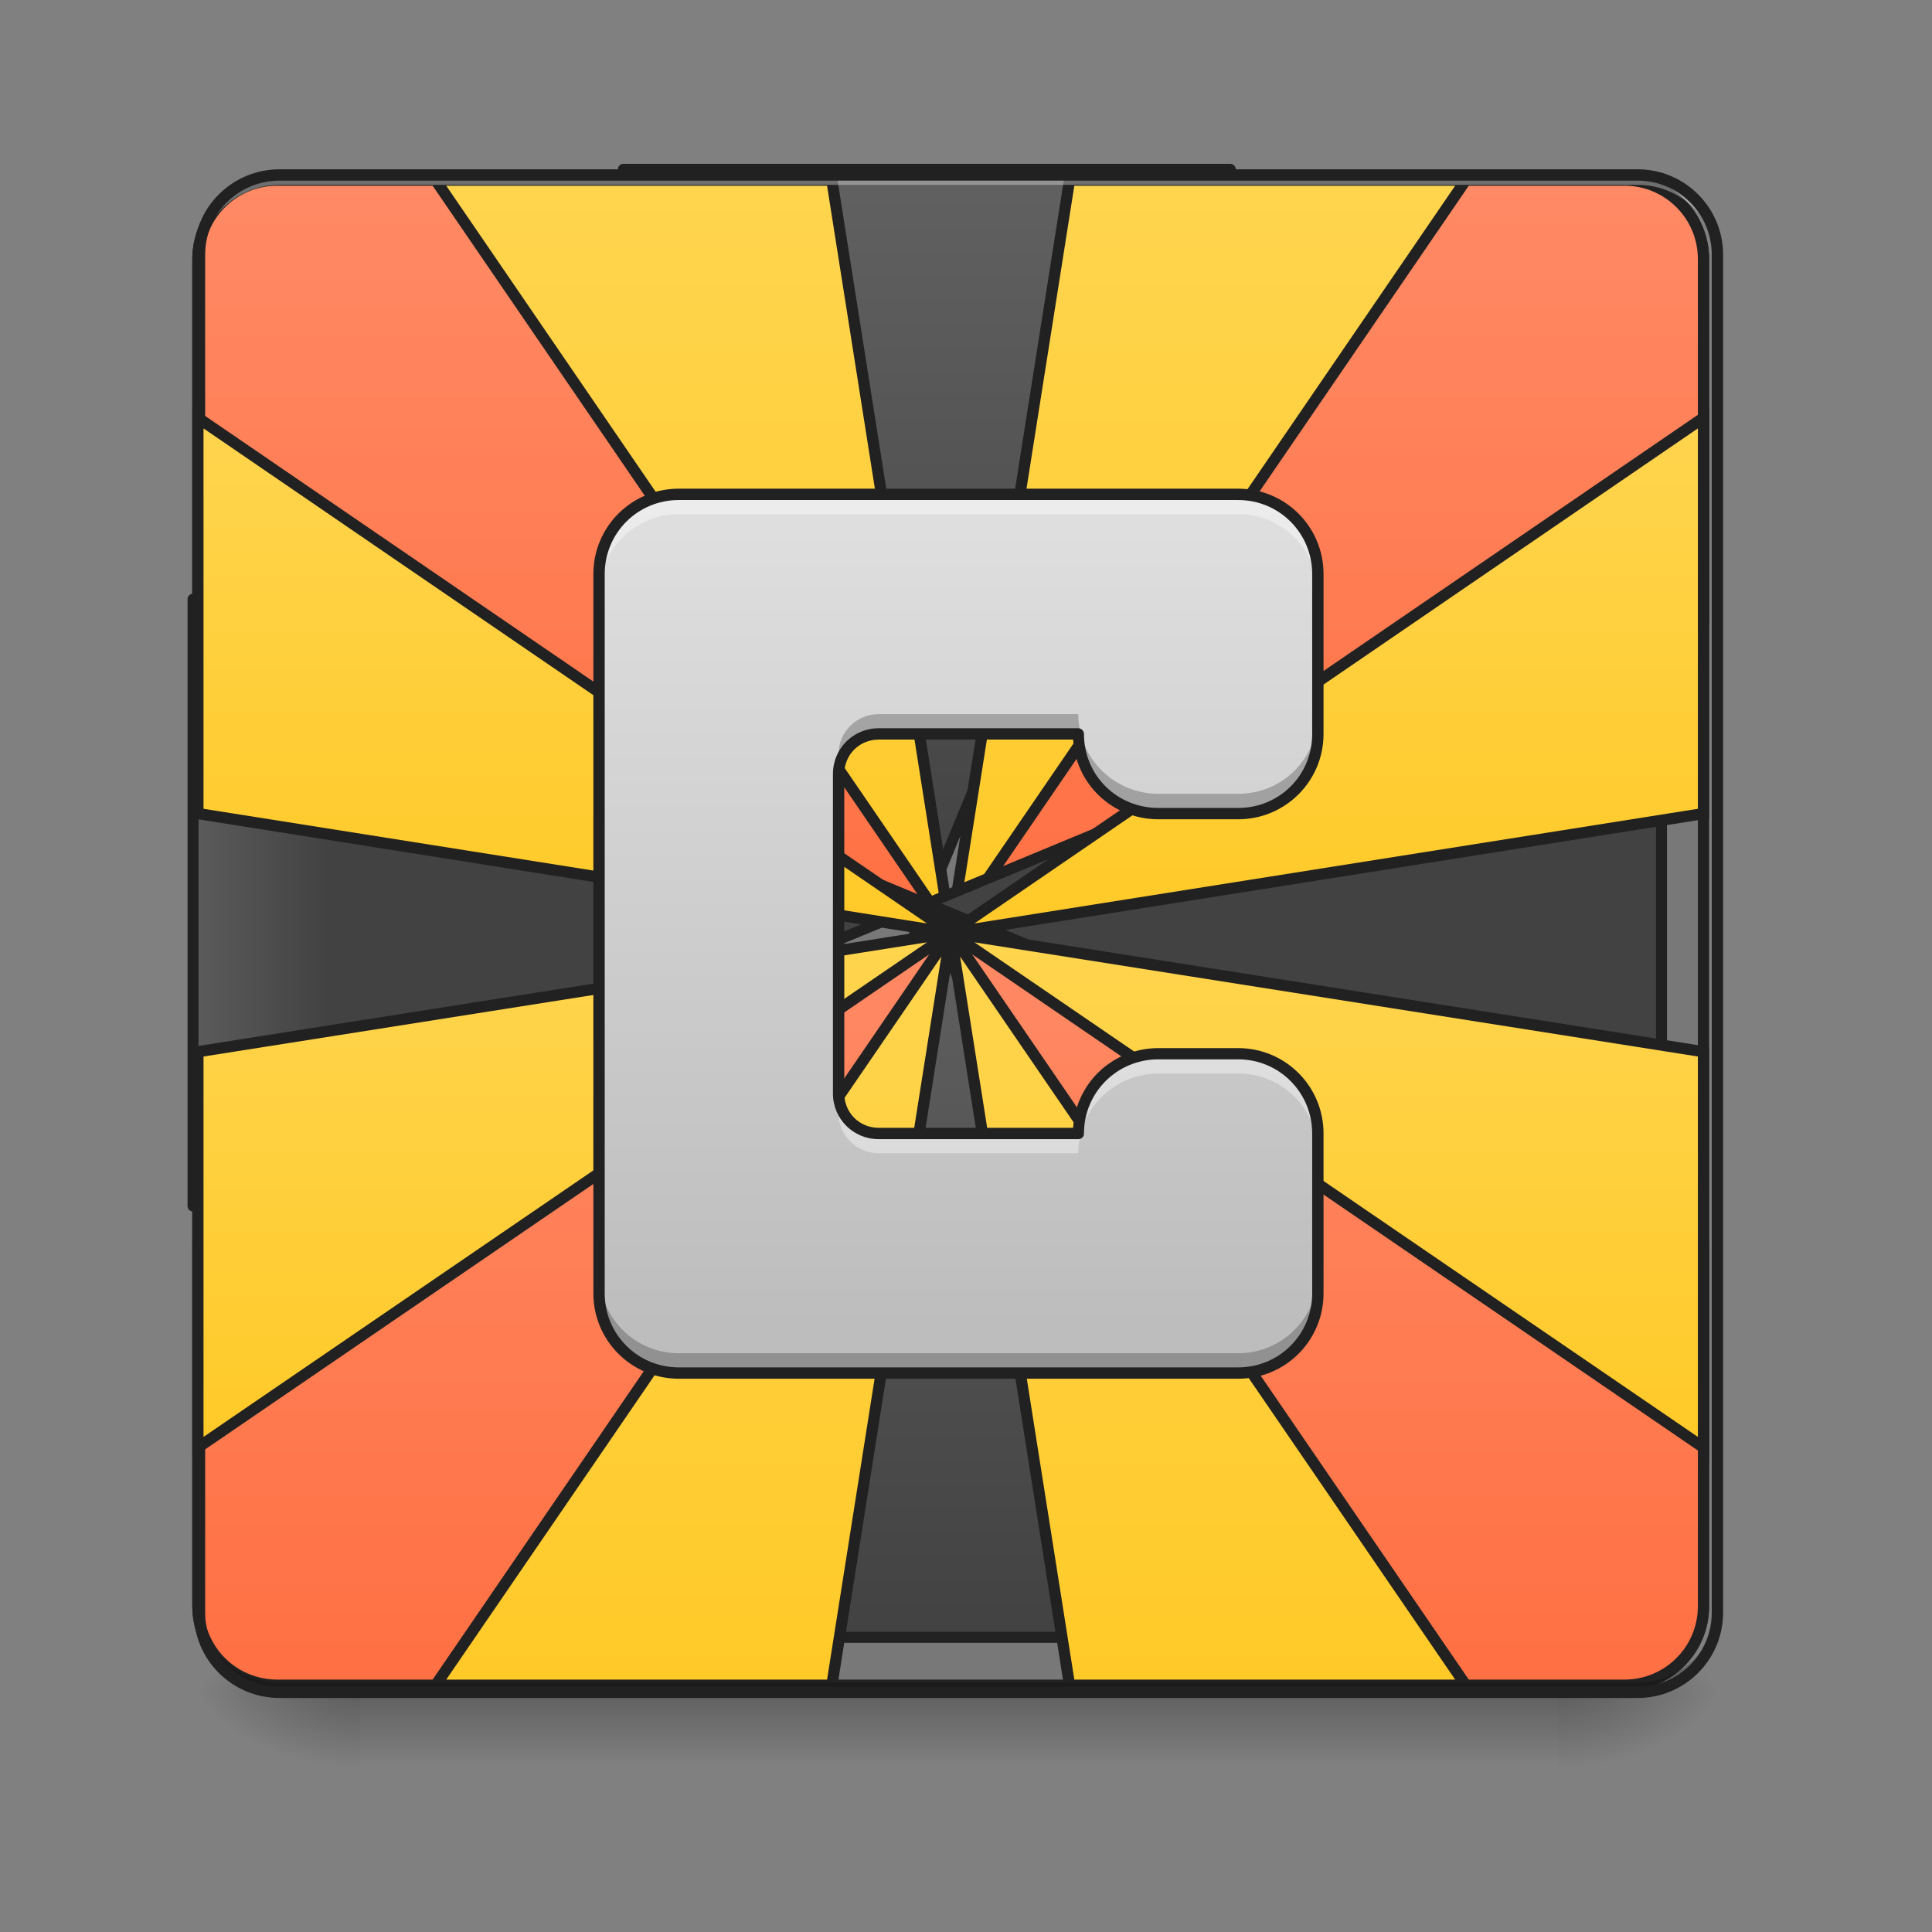 <?xml version="1.0" encoding="UTF-8"?>
<svg xmlns="http://www.w3.org/2000/svg" xmlns:xlink="http://www.w3.org/1999/xlink" width="16pt" height="16pt" viewBox="0 0 16 16" version="1.1">
<rect x="0" y="0" width="16" height="16" fill="#808080" stroke="none"/>
<defs>
<linearGradient id="linear0" gradientUnits="userSpaceOnUse" x1="960" y1="935.118" x2="960" y2="175.118" >
<stop offset="0" style="stop-color:rgb(25.882%,25.882%,25.882%);stop-opacity:1;"/>
<stop offset="1" style="stop-color:rgb(38.039%,38.039%,38.039%);stop-opacity:1;"/>
</linearGradient>
<linearGradient id="linear1" gradientUnits="userSpaceOnUse" x1="146.933" y1="32.416" x2="146.933" y2="233.5" gradientTransform="matrix(-1,-0,0,-1,506.766,64.833)">
<stop offset="0" style="stop-color:rgb(100%,43.922%,26.275%);stop-opacity:1;"/>
<stop offset="1" style="stop-color:rgb(100%,54.118%,39.608%);stop-opacity:1;"/>
</linearGradient>
<linearGradient id="linear2" gradientUnits="userSpaceOnUse" x1="146.933" y1="32.416" x2="146.933" y2="233.5" gradientTransform="matrix(1,0,0,-1,1.232,64.833)">
<stop offset="0" style="stop-color:rgb(100%,43.922%,26.275%);stop-opacity:1;"/>
<stop offset="1" style="stop-color:rgb(100%,54.118%,39.608%);stop-opacity:1;"/>
</linearGradient>
<linearGradient id="linear3" gradientUnits="userSpaceOnUse" x1="254" y1="233.5" x2="254" y2="254.667" gradientTransform="matrix(0.031,0,0,0.031,-0,6.719)">
<stop offset="0" style="stop-color:rgb(0%,0%,0%);stop-opacity:0.275;"/>
<stop offset="1" style="stop-color:rgb(0%,0%,0%);stop-opacity:0;"/>
</linearGradient>
<radialGradient id="radial0" gradientUnits="userSpaceOnUse" cx="450.909" cy="189.579" fx="450.909" fy="189.579" r="21.167" gradientTransform="matrix(0,-0.039,-0.07,-0,26.065,31.798)">
<stop offset="0" style="stop-color:rgb(0%,0%,0%);stop-opacity:0.314;"/>
<stop offset="0.222" style="stop-color:rgb(0%,0%,0%);stop-opacity:0.275;"/>
<stop offset="1" style="stop-color:rgb(0%,0%,0%);stop-opacity:0;"/>
</radialGradient>
<radialGradient id="radial1" gradientUnits="userSpaceOnUse" cx="450.909" cy="189.579" fx="450.909" fy="189.579" r="21.167" gradientTransform="matrix(-0,0.039,0.07,0,-10.189,-3.764)">
<stop offset="0" style="stop-color:rgb(0%,0%,0%);stop-opacity:0.314;"/>
<stop offset="0.222" style="stop-color:rgb(0%,0%,0%);stop-opacity:0.275;"/>
<stop offset="1" style="stop-color:rgb(0%,0%,0%);stop-opacity:0;"/>
</radialGradient>
<radialGradient id="radial2" gradientUnits="userSpaceOnUse" cx="450.909" cy="189.579" fx="450.909" fy="189.579" r="21.167" gradientTransform="matrix(-0,-0.039,0.07,-0,-10.189,31.798)">
<stop offset="0" style="stop-color:rgb(0%,0%,0%);stop-opacity:0.314;"/>
<stop offset="0.222" style="stop-color:rgb(0%,0%,0%);stop-opacity:0.275;"/>
<stop offset="1" style="stop-color:rgb(0%,0%,0%);stop-opacity:0;"/>
</radialGradient>
<radialGradient id="radial3" gradientUnits="userSpaceOnUse" cx="450.909" cy="189.579" fx="450.909" fy="189.579" r="21.167" gradientTransform="matrix(0,0.039,-0.07,0,26.065,-3.764)">
<stop offset="0" style="stop-color:rgb(0%,0%,0%);stop-opacity:0.314;"/>
<stop offset="0.222" style="stop-color:rgb(0%,0%,0%);stop-opacity:0.275;"/>
<stop offset="1" style="stop-color:rgb(0%,0%,0%);stop-opacity:0;"/>
</radialGradient>
<linearGradient id="linear4" gradientUnits="userSpaceOnUse" x1="960" y1="1695.118" x2="960" y2="935.118" >
<stop offset="0" style="stop-color:rgb(25.882%,25.882%,25.882%);stop-opacity:1;"/>
<stop offset="1" style="stop-color:rgb(38.039%,38.039%,38.039%);stop-opacity:1;"/>
</linearGradient>
<linearGradient id="linear5" gradientUnits="userSpaceOnUse" x1="115.183" y1="233.5" x2="115.183" y2="32.417" gradientTransform="matrix(-1,0,0,1,506.766,0)">
<stop offset="0" style="stop-color:rgb(100%,43.922%,26.275%);stop-opacity:1;"/>
<stop offset="1" style="stop-color:rgb(100%,54.118%,39.608%);stop-opacity:1;"/>
</linearGradient>
<linearGradient id="linear6" gradientUnits="userSpaceOnUse" x1="104.601" y1="233.5" x2="104.601" y2="32.417" gradientTransform="matrix(1,0,0,1,1.232,0)">
<stop offset="0" style="stop-color:rgb(100%,43.922%,26.275%);stop-opacity:1;"/>
<stop offset="1" style="stop-color:rgb(100%,54.118%,39.608%);stop-opacity:1;"/>
</linearGradient>
<linearGradient id="linear7" gradientUnits="userSpaceOnUse" x1="190.5" y1="233.5" x2="190.5" y2="32.417" gradientTransform="matrix(-1,0,0,1,508,0)">
<stop offset="0" style="stop-color:rgb(100%,79.216%,15.686%);stop-opacity:1;"/>
<stop offset="1" style="stop-color:rgb(100%,83.529%,30.98%);stop-opacity:1;"/>
</linearGradient>
<linearGradient id="linear8" gradientUnits="userSpaceOnUse" x1="190.5" y1="233.5" x2="190.5" y2="32.417" >
<stop offset="0" style="stop-color:rgb(100%,79.216%,15.686%);stop-opacity:1;"/>
<stop offset="1" style="stop-color:rgb(100%,83.529%,30.98%);stop-opacity:1;"/>
</linearGradient>
<linearGradient id="linear9" gradientUnits="userSpaceOnUse" x1="169.333" y1="32.417" x2="169.333" y2="233.5" gradientTransform="matrix(1,0,0,-1,0,64.833)">
<stop offset="0" style="stop-color:rgb(100%,79.216%,15.686%);stop-opacity:1;"/>
<stop offset="1" style="stop-color:rgb(100%,83.529%,30.98%);stop-opacity:1;"/>
</linearGradient>
<linearGradient id="linear10" gradientUnits="userSpaceOnUse" x1="211.667" y1="32.417" x2="211.667" y2="233.5" gradientTransform="matrix(-1,-0,0,-1,508,64.833)">
<stop offset="0" style="stop-color:rgb(100%,79.216%,15.686%);stop-opacity:1;"/>
<stop offset="1" style="stop-color:rgb(100%,83.529%,30.98%);stop-opacity:1;"/>
</linearGradient>
<linearGradient id="linear11" gradientUnits="userSpaceOnUse" x1="338.662" y1="-20.915" x2="169.329" y2="-20.915" >
<stop offset="0" style="stop-color:rgb(25.882%,25.882%,25.882%);stop-opacity:1;"/>
<stop offset="1" style="stop-color:rgb(38.039%,38.039%,38.039%);stop-opacity:1;"/>
</linearGradient>
<linearGradient id="linear12" gradientUnits="userSpaceOnUse" x1="338.662" y1="-20.915" x2="169.329" y2="-20.915" >
<stop offset="0" style="stop-color:rgb(25.882%,25.882%,25.882%);stop-opacity:1;"/>
<stop offset="1" style="stop-color:rgb(38.039%,38.039%,38.039%);stop-opacity:1;"/>
</linearGradient>
<linearGradient id="linear13" gradientUnits="userSpaceOnUse" x1="252.638" y1="170" x2="115.054" y2="170" gradientTransform="matrix(0,1,-1,0,286.417,-221.583)">
<stop offset="0" style="stop-color:rgb(100%,79.216%,15.686%);stop-opacity:1;"/>
<stop offset="1" style="stop-color:rgb(100%,83.529%,30.98%);stop-opacity:1;"/>
</linearGradient>
<linearGradient id="linear14" gradientUnits="userSpaceOnUse" x1="116.417" y1="148.833" x2="254" y2="148.833" gradientTransform="matrix(0,-1,-1,0,286.417,286.417)">
<stop offset="0" style="stop-color:rgb(100%,79.216%,15.686%);stop-opacity:1;"/>
<stop offset="1" style="stop-color:rgb(100%,83.529%,30.98%);stop-opacity:1;"/>
</linearGradient>
<linearGradient id="linear15" gradientUnits="userSpaceOnUse" x1="116.417" y1="148.833" x2="254" y2="148.833" gradientTransform="matrix(0,-1,1,0,221.583,286.417)">
<stop offset="0" style="stop-color:rgb(100%,79.216%,15.686%);stop-opacity:1;"/>
<stop offset="1" style="stop-color:rgb(100%,83.529%,30.98%);stop-opacity:1;"/>
</linearGradient>
<linearGradient id="linear16" gradientUnits="userSpaceOnUse" x1="252.638" y1="170" x2="115.054" y2="170" gradientTransform="matrix(0,1,1,0,221.583,-221.583)">
<stop offset="0" style="stop-color:rgb(100%,79.216%,15.686%);stop-opacity:1;"/>
<stop offset="1" style="stop-color:rgb(100%,83.529%,30.98%);stop-opacity:1;"/>
</linearGradient>
<linearGradient id="linear17" gradientUnits="userSpaceOnUse" x1="-1280" y1="1375.118" x2="-1280" y2="495.118" gradientTransform="matrix(0.008,0,0,0.008,18.523,0)">
<stop offset="0" style="stop-color:rgb(74.118%,74.118%,74.118%);stop-opacity:1;"/>
<stop offset="1" style="stop-color:rgb(87.843%,87.843%,87.843%);stop-opacity:1;"/>
</linearGradient>
</defs>
<g id="surface1">
<path style="fill-rule:nonzero;fill:rgb(38.039%,38.039%,38.039%);fill-opacity:0.235;stroke-width:3;stroke-linecap:square;stroke-linejoin:round;stroke:rgb(12.941%,12.941%,12.941%);stroke-opacity:1;stroke-miterlimit:4;" d="M 74.118 -168.629 L 433.959 -168.629 C 445.582 -168.629 455.082 -159.13 455.082 -147.506 L 455.082 212.334 C 455.082 224.083 445.582 233.457 433.959 233.457 L 74.118 233.457 C 62.369 233.457 52.87 224.083 52.87 212.334 L 52.87 -147.506 C 52.87 -159.13 62.369 -168.629 74.118 -168.629 Z M 74.118 -168.629 " transform="matrix(0.031,0,0,0.031,0,6.719)"/>
<path style="fill-rule:nonzero;fill:url(#linear0);stroke-width:11.339;stroke-linecap:square;stroke-linejoin:round;stroke:rgb(12.941%,12.941%,12.941%);stroke-opacity:1;stroke-miterlimit:4;" d="M 645.293 175.259 L 959.908 933.454 L 1273.579 175.259 Z M 645.293 175.259 " transform="matrix(0.008,0,0,0.008,0,0)"/>
<path style="fill-rule:nonzero;fill:url(#linear1);stroke-width:3;stroke-linecap:square;stroke-linejoin:round;stroke:rgb(12.941%,12.941%,12.941%);stroke-opacity:1;stroke-miterlimit:4;" d="M 254.476 32.476 L 254.476 32.351 L 455.082 -50.516 L 455.082 -147.506 C 455.082 -159.255 445.582 -168.629 433.959 -168.629 L 337.468 -168.629 L 253.976 32.351 L 253.976 32.476 Z M 254.476 32.476 " transform="matrix(0.031,0,0,0.031,0,6.719)"/>
<path style="fill-rule:nonzero;fill:url(#linear2);stroke-width:3;stroke-linecap:square;stroke-linejoin:round;stroke:rgb(12.941%,12.941%,12.941%);stroke-opacity:1;stroke-miterlimit:4;" d="M 253.601 32.476 L 253.601 32.351 L 52.87 -50.516 L 52.87 -147.506 C 52.87 -159.255 62.369 -168.629 74.118 -168.629 L 170.609 -168.629 L 253.976 32.351 L 253.976 32.476 Z M 253.601 32.476 " transform="matrix(0.031,0,0,0.031,0,6.719)"/>
<path style=" stroke:none;fill-rule:nonzero;fill:url(#linear3);" d="M 2.977 13.969 L 12.898 13.969 L 12.898 14.703 L 2.977 14.703 Z M 2.977 13.969 "/>
<path style=" stroke:none;fill-rule:nonzero;fill:url(#radial0);" d="M 12.898 14.016 L 14.223 14.016 L 14.223 13.355 L 12.898 13.355 Z M 12.898 14.016 "/>
<path style=" stroke:none;fill-rule:nonzero;fill:url(#radial1);" d="M 2.977 14.016 L 1.652 14.016 L 1.652 14.68 L 2.977 14.68 Z M 2.977 14.016 "/>
<path style=" stroke:none;fill-rule:nonzero;fill:url(#radial2);" d="M 2.977 14.016 L 1.652 14.016 L 1.652 13.355 L 2.977 13.355 Z M 2.977 14.016 "/>
<path style=" stroke:none;fill-rule:nonzero;fill:url(#radial3);" d="M 12.898 14.016 L 14.223 14.016 L 14.223 14.68 L 12.898 14.68 Z M 12.898 14.016 "/>
<path style="fill-rule:nonzero;fill:url(#linear4);stroke-width:11.339;stroke-linecap:square;stroke-linejoin:round;stroke:rgb(12.941%,12.941%,12.941%);stroke-opacity:1;stroke-miterlimit:4;" d="M 959.908 935.344 L 644.82 1694.956 L 1274.052 1694.956 Z M 959.908 935.344 " transform="matrix(0.008,0,0,0.008,0,0)"/>
<path style="fill-rule:nonzero;fill:url(#linear5);stroke-width:3;stroke-linecap:square;stroke-linejoin:round;stroke:rgb(12.941%,12.941%,12.941%);stroke-opacity:1;stroke-miterlimit:4;" d="M 254.476 32.476 L 455.082 115.343 L 455.082 212.334 C 455.082 224.083 445.582 233.457 433.959 233.457 L 337.468 233.457 L 253.976 32.476 Z M 254.476 32.476 " transform="matrix(0.031,0,0,0.031,0,6.719)"/>
<path style="fill-rule:nonzero;fill:url(#linear6);stroke-width:3;stroke-linecap:square;stroke-linejoin:round;stroke:rgb(12.941%,12.941%,12.941%);stroke-opacity:1;stroke-miterlimit:4;" d="M 253.601 32.476 L 52.87 115.343 L 52.87 212.334 C 52.87 224.083 62.369 233.457 74.118 233.457 L 170.609 233.457 L 253.976 32.476 Z M 253.601 32.476 " transform="matrix(0.031,0,0,0.031,0,6.719)"/>
<path style="fill-rule:evenodd;fill:url(#linear7);stroke-width:3;stroke-linecap:butt;stroke-linejoin:miter;stroke:rgb(12.941%,12.941%,12.941%);stroke-opacity:1;stroke-miterlimit:4;" d="M 391.588 233.457 L 253.976 32.476 L 285.723 233.457 Z M 391.588 233.457 " transform="matrix(0.031,0,0,0.031,0,6.719)"/>
<path style="fill-rule:evenodd;fill:url(#linear8);stroke-width:3;stroke-linecap:butt;stroke-linejoin:miter;stroke:rgb(12.941%,12.941%,12.941%);stroke-opacity:1;stroke-miterlimit:4;" d="M 116.364 233.457 L 253.976 32.476 L 222.229 233.457 Z M 116.364 233.457 " transform="matrix(0.031,0,0,0.031,0,6.719)"/>
<path style=" stroke:none;fill-rule:nonzero;fill:rgb(0%,0%,0%);fill-opacity:0.196;" d="M 2.316 14.016 C 1.949 14.016 1.652 13.723 1.652 13.355 L 1.652 13.273 C 1.652 13.641 1.949 13.934 2.316 13.934 L 13.562 13.934 C 13.926 13.934 14.223 13.641 14.223 13.273 L 14.223 13.355 C 14.223 13.723 13.926 14.016 13.562 14.016 Z M 2.316 14.016 "/>
<path style="fill-rule:evenodd;fill:url(#linear9);stroke-width:3;stroke-linecap:butt;stroke-linejoin:miter;stroke:rgb(12.941%,12.941%,12.941%);stroke-opacity:1;stroke-miterlimit:4;" d="M 116.364 -168.629 L 253.976 32.476 L 222.229 -168.629 Z M 116.364 -168.629 " transform="matrix(0.031,0,0,0.031,0,6.719)"/>
<path style="fill-rule:evenodd;fill:url(#linear10);stroke-width:3;stroke-linecap:butt;stroke-linejoin:miter;stroke:rgb(12.941%,12.941%,12.941%);stroke-opacity:1;stroke-miterlimit:4;" d="M 391.588 -168.629 L 253.976 32.476 L 285.723 -168.629 Z M 391.588 -168.629 " transform="matrix(0.031,0,0,0.031,0,6.719)"/>
<path style=" stroke:none;fill-rule:nonzero;fill:rgb(90.196%,90.196%,90.196%);fill-opacity:0.392;" d="M 2.316 1.449 C 1.949 1.449 1.652 1.742 1.652 2.109 L 1.652 2.191 C 1.652 1.824 1.949 1.531 2.316 1.531 L 13.562 1.531 C 13.926 1.531 14.223 1.824 14.223 2.191 L 14.223 2.109 C 14.223 1.742 13.926 1.449 13.562 1.449 Z M 2.316 1.449 "/>
<path style=" stroke:none;fill-rule:nonzero;fill:rgb(12.941%,12.941%,12.941%);fill-opacity:1;" d="M 2.316 1.402 C 1.922 1.402 1.605 1.719 1.605 2.109 L 1.605 13.355 C 1.605 13.746 1.922 14.062 2.316 14.062 L 13.562 14.062 C 13.953 14.062 14.27 13.746 14.27 13.355 L 14.27 2.109 C 14.27 1.719 13.953 1.402 13.562 1.402 Z M 2.316 1.496 L 13.562 1.496 C 13.902 1.496 14.176 1.77 14.176 2.109 L 14.176 13.355 C 14.176 13.695 13.902 13.969 13.562 13.969 L 2.316 13.969 C 1.973 13.969 1.699 13.695 1.699 13.355 L 1.699 2.109 C 1.699 1.77 1.973 1.496 2.316 1.496 Z M 2.316 1.496 "/>
<path style="fill-rule:nonzero;fill:url(#linear11);stroke-width:11.339;stroke-linecap:square;stroke-linejoin:round;stroke:rgb(12.941%,12.941%,12.941%);stroke-opacity:1;stroke-miterlimit:4;" d="M 199.823 620.256 L 199.823 1248.542 L 958.491 935.344 Z M 199.823 620.256 " transform="matrix(0.008,-0,0,0.008,0,-0)"/>
<path style="fill-rule:nonzero;fill:url(#linear12);stroke-width:11.339;stroke-linecap:square;stroke-linejoin:round;stroke:rgb(12.941%,12.941%,12.941%);stroke-opacity:1;stroke-miterlimit:4;" d="M 1719.993 619.783 L 959.908 935.344 L 1719.993 1249.487 Z M 1719.993 619.783 " transform="matrix(0.008,-0,0,0.008,0,-0)"/>
<path style="fill-rule:evenodd;fill:url(#linear13);stroke-width:3;stroke-linecap:butt;stroke-linejoin:miter;stroke:rgb(12.941%,12.941%,12.941%);stroke-opacity:1;stroke-miterlimit:4;" d="M 52.87 -105.135 L 253.976 32.476 L 52.87 0.604 Z M 52.87 -105.135 " transform="matrix(0.031,0,0,0.031,0,6.719)"/>
<path style="fill-rule:evenodd;fill:url(#linear14);stroke-width:3;stroke-linecap:butt;stroke-linejoin:miter;stroke:rgb(12.941%,12.941%,12.941%);stroke-opacity:1;stroke-miterlimit:4;" d="M 52.87 169.963 L 253.976 32.476 L 52.87 64.223 Z M 52.87 169.963 " transform="matrix(0.031,0,0,0.031,0,6.719)"/>
<path style="fill-rule:evenodd;fill:url(#linear15);stroke-width:3;stroke-linecap:butt;stroke-linejoin:miter;stroke:rgb(12.941%,12.941%,12.941%);stroke-opacity:1;stroke-miterlimit:4;" d="M 455.082 169.963 L 253.976 32.476 L 455.082 64.223 Z M 455.082 169.963 " transform="matrix(0.031,0,0,0.031,0,6.719)"/>
<path style="fill-rule:evenodd;fill:url(#linear16);stroke-width:3;stroke-linecap:butt;stroke-linejoin:miter;stroke:rgb(12.941%,12.941%,12.941%);stroke-opacity:1;stroke-miterlimit:4;" d="M 455.082 -105.135 L 253.976 32.476 L 455.082 0.604 Z M 455.082 -105.135 " transform="matrix(0.031,0,0,0.031,0,6.719)"/>
<path style=" stroke:none;fill-rule:nonzero;fill:url(#linear17);" d="M 5.621 4.094 C 5.258 4.094 4.961 4.391 4.961 4.754 L 4.961 10.711 C 4.961 11.074 5.258 11.371 5.621 11.371 L 10.254 11.371 C 10.621 11.371 10.914 11.074 10.914 10.711 L 10.914 9.387 C 10.914 9.02 10.621 8.727 10.254 8.727 L 9.594 8.727 C 9.227 8.727 8.93 9.02 8.93 9.387 L 7.277 9.387 C 7.094 9.387 6.945 9.238 6.945 9.055 L 6.945 6.41 C 6.945 6.227 7.094 6.078 7.277 6.078 L 8.93 6.078 C 8.93 6.445 9.227 6.738 9.594 6.738 L 10.254 6.738 C 10.621 6.738 10.914 6.445 10.914 6.078 L 10.914 4.754 C 10.914 4.391 10.621 4.094 10.254 4.094 Z M 5.621 4.094 "/>
<path style=" stroke:none;fill-rule:nonzero;fill:rgb(100%,100%,100%);fill-opacity:0.392;" d="M 5.621 4.094 C 5.258 4.094 4.961 4.391 4.961 4.754 L 4.961 4.922 C 4.961 4.555 5.258 4.258 5.621 4.258 L 10.254 4.258 C 10.621 4.258 10.914 4.555 10.914 4.922 L 10.914 4.754 C 10.914 4.391 10.621 4.094 10.254 4.094 Z M 9.594 8.727 C 9.227 8.727 8.93 9.02 8.93 9.387 L 7.277 9.387 C 7.094 9.387 6.945 9.238 6.945 9.055 L 6.945 9.223 C 6.945 9.402 7.094 9.551 7.277 9.551 L 8.93 9.551 C 8.93 9.184 9.227 8.891 9.594 8.891 L 10.254 8.891 C 10.621 8.891 10.914 9.184 10.914 9.551 L 10.914 9.387 C 10.914 9.02 10.621 8.727 10.254 8.727 Z M 9.594 8.727 "/>
<path style=" stroke:none;fill-rule:nonzero;fill:rgb(0%,0%,0%);fill-opacity:0.235;" d="M 7.277 5.914 C 7.094 5.914 6.945 6.062 6.945 6.242 L 6.945 6.41 C 6.945 6.227 7.094 6.078 7.277 6.078 L 8.93 6.078 C 8.93 6.445 9.227 6.738 9.594 6.738 L 10.254 6.738 C 10.621 6.738 10.914 6.445 10.914 6.078 L 10.914 5.914 C 10.914 6.281 10.621 6.574 10.254 6.574 L 9.594 6.574 C 9.227 6.574 8.93 6.281 8.93 5.914 Z M 4.961 10.543 L 4.961 10.711 C 4.961 11.074 5.258 11.371 5.621 11.371 L 10.254 11.371 C 10.621 11.371 10.914 11.074 10.914 10.711 L 10.914 10.543 C 10.914 10.91 10.621 11.207 10.254 11.207 L 5.621 11.207 C 5.258 11.207 4.961 10.91 4.961 10.543 Z M 4.961 10.543 "/>
<path style=" stroke:none;fill-rule:nonzero;fill:rgb(12.941%,12.941%,12.941%);fill-opacity:1;" d="M 5.621 4.047 C 5.23 4.047 4.914 4.363 4.914 4.754 L 4.914 10.711 C 4.914 11.102 5.23 11.418 5.621 11.418 L 10.254 11.418 C 10.645 11.418 10.961 11.102 10.961 10.711 L 10.961 9.387 C 10.961 8.996 10.645 8.68 10.254 8.68 L 9.594 8.68 C 9.215 8.68 8.91 8.969 8.887 9.34 L 7.277 9.34 C 7.117 9.34 6.992 9.215 6.992 9.055 L 6.992 6.41 C 6.992 6.25 7.117 6.125 7.277 6.125 L 8.887 6.125 C 8.91 6.496 9.215 6.785 9.594 6.785 L 10.254 6.785 C 10.645 6.785 10.961 6.469 10.961 6.078 L 10.961 4.754 C 10.961 4.363 10.645 4.047 10.254 4.047 Z M 5.621 4.141 L 10.254 4.141 C 10.594 4.141 10.867 4.414 10.867 4.754 L 10.867 6.078 C 10.867 6.422 10.594 6.691 10.254 6.691 L 9.594 6.691 C 9.25 6.691 8.977 6.422 8.977 6.078 C 8.977 6.055 8.957 6.031 8.93 6.031 L 7.277 6.031 C 7.066 6.031 6.898 6.199 6.898 6.41 L 6.898 9.055 C 6.898 9.266 7.066 9.434 7.277 9.434 L 8.93 9.434 C 8.957 9.434 8.977 9.414 8.977 9.387 C 8.977 9.047 9.25 8.773 9.594 8.773 L 10.254 8.773 C 10.594 8.773 10.867 9.047 10.867 9.387 L 10.867 10.711 C 10.867 11.051 10.594 11.324 10.254 11.324 L 5.621 11.324 C 5.281 11.324 5.008 11.051 5.008 10.711 L 5.008 4.754 C 5.008 4.414 5.281 4.141 5.621 4.141 Z M 5.621 4.141 "/>
</g>
</svg>
